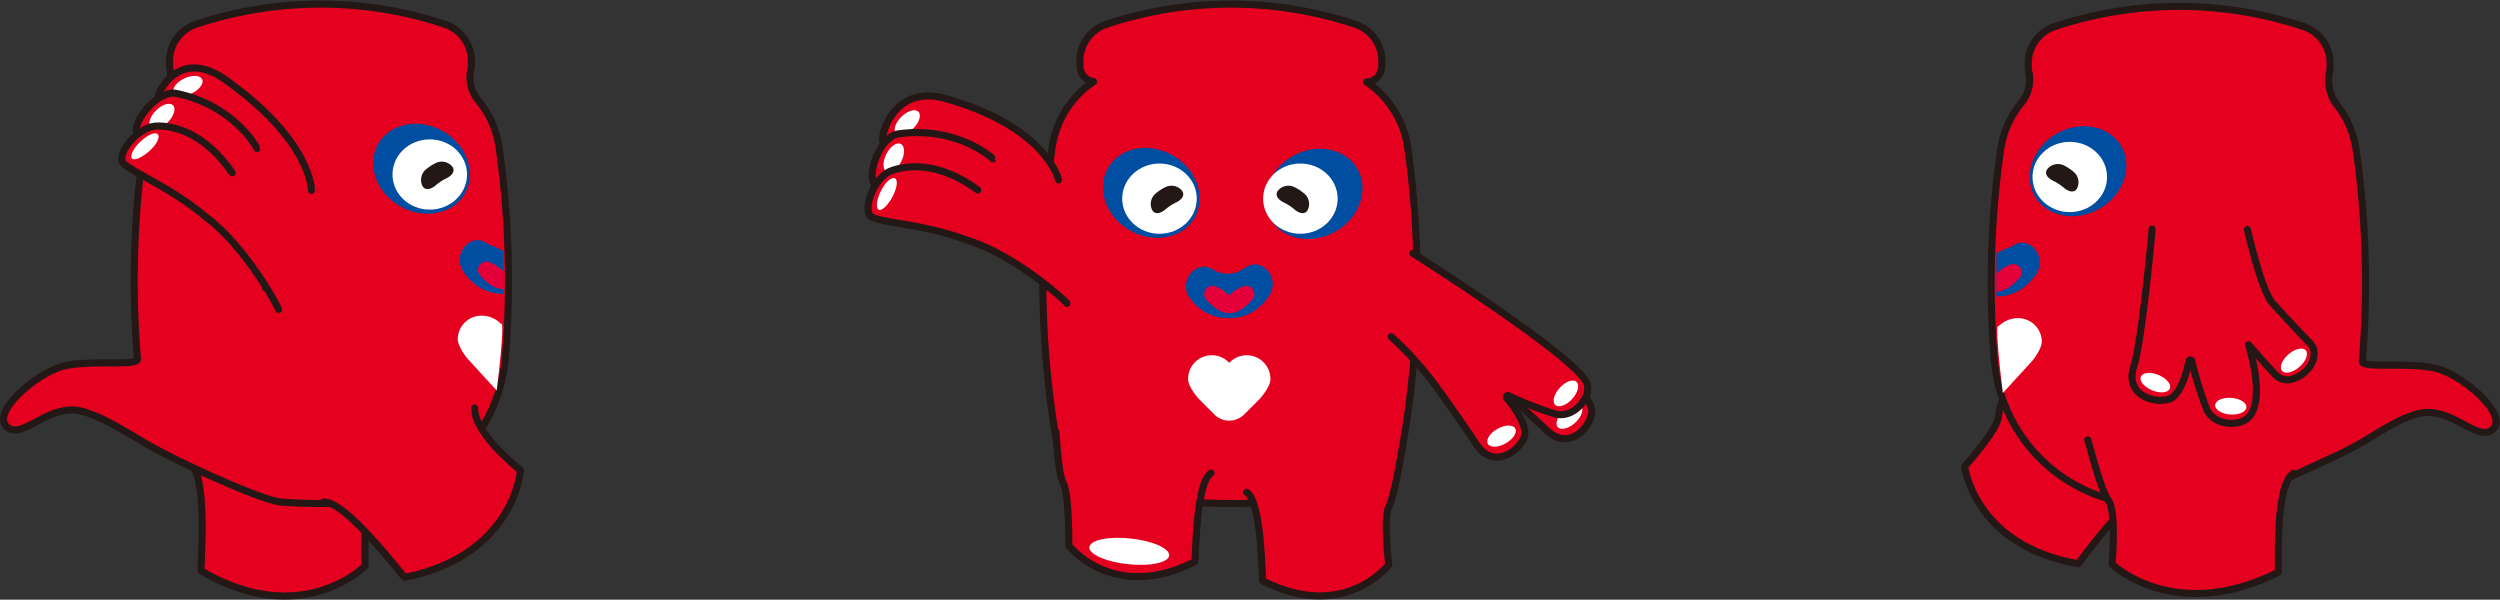 <svg xmlns="http://www.w3.org/2000/svg" width="999.81" height="239.822" viewBox="0 0 999.81 239.822">
  <rect x="0" y="0" width="999.81" height="239.822" fill="#333333" stroke="none"/>
  <g id="characters_アートボード_1" data-name="characters_アートボード 1" transform="translate(1.44 1.65)">
    <path id="パス_84" data-name="パス 84" d="M294.206,75.5A38.524,38.524,0,0,1,310.8,49.07c-3.245-.43-5.467-2.963-5.467-6.9V40.18a15.617,15.617,0,0,1,9.779-13.75,157.593,157.593,0,0,1,101.141,0,15.617,15.617,0,0,1,9.824,13.75v2.06c0,4.223-2.489,6.771-6.075,6.964a38.435,38.435,0,0,1,16.447,26.3,381.253,381.253,0,0,1-4.578,132.389,228.181,228.181,0,0,1-133.041,0A381.61,381.61,0,0,1,294.206,75.5Z" transform="translate(125.103 -18.095)" fill="#e60020" stroke="#231815" stroke-linecap="round" stroke-linejoin="round" stroke-width="2.83"/>
    <path id="パス_85" data-name="パス 85" d="M448.587,122.518a.593.593,0,0,0-.459,1.052c3.882,2.963,11.1,9.32,10.224,14.046-1.156,6.268-9.29,14.817-17.78,6.9s-17.247-15.928-20.388-18.7A130.388,130.388,0,0,0,397.72,109.85" transform="translate(176.752 26.103)" fill="#e60020" stroke="#231815" stroke-linecap="round" stroke-linejoin="round" stroke-width="2.83"/>
    <ellipse id="楕円形_10" data-name="楕円形 10" cx="6.268" cy="3.334" rx="6.268" ry="3.334" transform="translate(619.33 166.695) rotate(-42.01)" fill="#fff"/>
    <path id="パス_86" data-name="パス 86" d="M393.218,85.37s67.743,42.791,69.773,52.541c1.171,5.556-5.63,13.543-12.846,11.705a143.02,143.02,0,0,1-18.743-7.334.593.593,0,0,0-.7.919c3.141,3.749,8.786,11.528,6.9,15.943-2.5,5.927-12.328,12.431-18.8,2.845s-13.335-19.336-15.854-22.744a131.371,131.371,0,0,0-18.4-20.507" transform="translate(170.408 14.311)" fill="#e60020" stroke="#231815" stroke-linecap="round" stroke-linejoin="round" stroke-width="2.83"/>
    <ellipse id="楕円形_11" data-name="楕円形 11" cx="6.268" cy="3.334" rx="6.268" ry="3.334" transform="matrix(0.675, -0.738, 0.738, 0.675, 618.121, 158.063)" fill="#fff"/>
    <ellipse id="楕円形_12" data-name="楕円形 12" cx="6.268" cy="3.334" rx="6.268" ry="3.334" transform="translate(591.962 172.928) rotate(-29.32)" fill="#fff"/>
    <path id="パス_87" data-name="パス 87" d="M313.257,119.339c.593-.1-48.259-52.645-48.259-52.645s-18.566-1.645-17.78-6.771c.859-6.979,7.749-20.744,24.848-16.121,41.028,11.513,45.607,32.6,45.592,32.686" transform="translate(104.245 -6.16)" fill="#e60020" stroke="#231815" stroke-linecap="round" stroke-linejoin="round" stroke-width="2.83"/>
    <ellipse id="楕円形_13" data-name="楕円形 13" cx="6.268" cy="3.334" rx="6.268" ry="3.334" transform="matrix(0.714, -0.7, 0.7, 0.714, 354.577, 49.428)" fill="#fff"/>
    <path id="パス_88" data-name="パス 88" d="M312.079,112.116c.593,0-12.624-15.217-30.923-23.707-18.551-9.972-35.753-11.972-36.45-16.3-1.482-4.949,3.378-17.929,10.372-18.862,23.618-3.141,37.739,9.972,37.709,10.016" transform="translate(102.918 -1.396)" fill="#e60020" stroke="#231815" stroke-linecap="round" stroke-linejoin="round" stroke-width="2.83"/>
    <ellipse id="楕円形_14" data-name="楕円形 14" cx="6.268" cy="3.334" rx="6.268" ry="3.334" transform="translate(350.201 65.601) rotate(-63.3)" fill="#fff"/>
    <path id="パス_89" data-name="パス 89" d="M322.849,116.6c.622,0-20.344-19.262-39.739-25.189-19.6-7.408-38.257-6.86-39.295-10.372-1.956-3.941,2.3-15.484,9.335-17.632,5.1-1.734,17.78-4.045,34.079,7.853" transform="translate(102.388 3.051)" fill="#e60020" stroke="#231815" stroke-linecap="round" stroke-linejoin="round" stroke-width="2.83"/>
    <path id="パス_90" data-name="パス 90" d="M252.671,65.062c-1.482-.37-4.03,2.178-5.645,5.764s-1.748,6.742-.341,6.964,3.9-2.415,5.6-5.927S254.168,65.447,252.671,65.062Z" transform="translate(103.532 4.511)" fill="#fff"/>
    <ellipse id="楕円形_15" data-name="楕円形 15" cx="20.057" cy="17.351" rx="20.057" ry="17.351" transform="translate(498.006 70.855) rotate(-29.887)" fill="#004ea2"/>
    <ellipse id="楕円形_16" data-name="楕円形 16" cx="14.906" cy="14.046" rx="14.906" ry="14.046" transform="translate(503.707 63.75)" fill="#fff"/>
    <path id="パス_91" data-name="パス 91" d="M356.5,73.824a19.545,19.545,0,0,1,4.223,2.756c2.03,1.7,4.119,2.119,5.23.4h0a5.438,5.438,0,0,0-1.171-6.638,19.352,19.352,0,0,0-4.223-2.756,5.438,5.438,0,0,0-6.534,1.63h0C352.9,70.935,354.187,72.668,356.5,73.824Z" transform="translate(155.505 5.513)" fill="#231815"/>
    <ellipse id="楕円形_17" data-name="楕円形 17" cx="17.291" cy="19.988" rx="17.291" ry="19.988" transform="translate(433.025 80.472) rotate(-60)" fill="#004ea2"/>
    <ellipse id="楕円形_18" data-name="楕円形 18" cx="14.906" cy="14.046" rx="14.906" ry="14.046" transform="translate(447.358 63.75)" fill="#fff"/>
    <path id="パス_92" data-name="パス 92" d="M329.733,73.823a19.914,19.914,0,0,0-4.223,2.756c-2.03,1.7-4.119,2.119-5.23.4h0a5.453,5.453,0,0,1,1.171-6.638,19.351,19.351,0,0,1,4.223-2.756,5.467,5.467,0,0,1,6.549,1.63h0C333.349,70.934,332.119,72.668,329.733,73.823Z" transform="translate(139.139 5.514)" fill="#231815"/>
    <path id="パス_93" data-name="パス 93" d="M339.71,90.262c-6.831-4.075-13.9,5.26-8.89,11.765a18.8,18.8,0,0,0,15.765,7.823c6.09,0,11.616-2.771,15.869-9.009,4.445-6.608-2.445-15.439-9.1-11.528l-1.23.785a11.009,11.009,0,0,1-12.15.3Z" transform="translate(143.713 15.746)" fill="#004ea2"/>
    <path id="パス_94" data-name="パス 94" d="M338.307,94.261a3.334,3.334,0,0,0-3.408,5.408c2.593,2.963,5.764,5.438,9.172,5.438s6.579-2.43,9.187-5.438a3.334,3.334,0,0,0-3.408-5.408,15.334,15.334,0,0,0-5.823,3.763A15.024,15.024,0,0,0,338.307,94.261Z" transform="translate(146.093 18.533)" fill="#e60039"/>
    <path id="パス_95" data-name="パス 95" d="M407.553,138.78c-.267.785-2.86,17.869-5.186,22.225s0,23.159,0,23.159-17.662,23.026-50.378,6.475c-.37-.193-.267-31.575-6.49-35.457" transform="translate(151.598 40.038)" fill="#e60020" stroke="#231815" stroke-linecap="round" stroke-linejoin="round" stroke-width="2.83"/>
    <path id="パス_96" data-name="パス 96" d="M294,133.54c.267.77.726,16.3,3.067,20.744S299.216,179,299.216,179s17.662,23.026,50.378,6.475c.37-.178.267-31.56,6.49-35.442" transform="translate(126.791 37.514)" fill="#e60020" stroke="#231815" stroke-linecap="round" stroke-linejoin="round" stroke-width="2.83"/>
    <path id="パス_97" data-name="パス 97" d="M329.71,122.356a9.483,9.483,0,0,1,16.462-6.431,9.5,9.5,0,0,1,16.476,6.431c0,3.275-4.193,7.868-4.193,7.868l-6.3,6.312a8.446,8.446,0,0,1-11.957,0l-6.3-6.312S329.71,125.631,329.71,122.356Z" transform="translate(143.992 27.554)" fill="#fff"/>
    <ellipse id="楕円形_19" data-name="楕円形 19" cx="5.171" cy="16.047" rx="5.171" ry="16.047" transform="matrix(0.106, -0.994, 0.994, 0.106, 433.683, 222.28)" fill="#fff"/>
    <path id="パス_98" data-name="パス 98" d="M142.01,133.26c-.415.9-5.6,21.173-9.068,26.2s-2.534,27.841-2.534,27.841-25.189,25.663-65.609,2c-.459-.282,3.052-38.005-4.549-43.4" transform="translate(14.195 37.379)" fill="#e60020" stroke="#231815" stroke-linecap="round" stroke-linejoin="round" stroke-width="2.83"/>
    <path id="パス_99" data-name="パス 99" d="M208.173,75.5a38.2,38.2,0,0,0-8.52-19.143A14.491,14.491,0,0,1,196.9,44.032a9.292,9.292,0,0,0,.178-1.867V40.18a15.617,15.617,0,0,0-9.779-13.75,157.593,157.593,0,0,0-101.141,0,15.617,15.617,0,0,0-9.779,13.75v2.06a10.046,10.046,0,0,0,.163,1.822,16.121,16.121,0,0,1-2.756,13.232,38.154,38.154,0,0,0-7.809,18.284,379.614,379.614,0,0,0-2.445,84.457c.237,2.963-18.773.207-29.426,2.815S5.3,180.941,11.137,186.956c6.134,6.268,17.173-10.135,30.953-5.838,11.068,3.452,18.551,9.69,32.3,16.788s39.917,18.847,46.733,19.336a224.988,224.988,0,0,0,30.478.1,63.372,63.372,0,0,0,59.1-58.142,379.611,379.611,0,0,0-2.534-83.7Z" transform="translate(-10.007 -18.095)" fill="#e60020" stroke="#231815" stroke-linecap="round" stroke-linejoin="round" stroke-width="2.83"/>
    <path id="パス_100" data-name="パス 100" d="M156.792,127.14c0,10.55,18.4,24.878,18.4,24.878s-2.43,33.99-46.318,42.806c-.489.1-23.707-31.116-32.6-30.078" transform="translate(31.55 34.431)" fill="#e60020" stroke="#231815" stroke-linecap="round" stroke-linejoin="round" stroke-width="2.83"/>
    <ellipse id="楕円形_20" data-name="楕円形 20" cx="17.291" cy="19.988" rx="17.291" ry="19.988" transform="translate(141.18 70.816) rotate(-60)" fill="#004ea2"/>
    <ellipse id="楕円形_21" data-name="楕円形 21" cx="14.906" cy="14.046" rx="14.906" ry="14.046" transform="translate(155.523 54.089)" fill="#fff"/>
    <path id="パス_101" data-name="パス 101" d="M132.771,67.308a19.646,19.646,0,0,0-4.223,2.771c-2.015,1.7-4.119,2.119-5.23.4h0a5.482,5.482,0,0,1,1.171-6.638,19.454,19.454,0,0,1,4.238-2.756,5.453,5.453,0,0,1,6.534,1.63h0C136.386,64.4,135.156,66.152,132.771,67.308Z" transform="translate(44.266 2.383)" fill="#231815"/>
    <path id="パス_102" data-name="パス 102" d="M150.506,103.312c-6.09,0-11.735-2.786-15.988-9.024-4.445-6.608,2.445-15.439,9.1-11.513a7.112,7.112,0,0,0,1.185.8,28.876,28.876,0,0,1,5.66,2.534Z" transform="translate(49.29 12.594)" fill="#004ea2"/>
    <path id="パス_103" data-name="パス 103" d="M148.061,98.566c-3.408,0-6.579-2.43-9.172-5.438a3.334,3.334,0,0,1,3.408-5.408,15.336,15.336,0,0,1,5.823,3.764Z" transform="translate(51.676 15.383)" fill="#e60039"/>
    <path id="パス_104" data-name="パス 104" d="M149.883,105.467a10.772,10.772,0,0,0-7.408-3.275,9.483,9.483,0,0,0-9.883,9.068c-.148,3.275,3.838,8.046,3.838,8.046l11.735,12.8S151.705,103.66,149.883,105.467Z" transform="translate(49.039 22.41)" fill="#fff"/>
    <path id="パス_105" data-name="パス 105" d="M94.615,123.229c.578.089-27.974-65.7-27.974-65.7S49.675,49.781,52.076,45.217c3.141-6.3,11.528-15.469,26.107-5.453C113.047,64.287,113,84.216,112.973,84.29" transform="translate(10.145 -9.798)" fill="#e60020" stroke="#231815" stroke-linecap="round" stroke-linejoin="round" stroke-width="2.83"/>
    <ellipse id="楕円形_22" data-name="楕円形 22" cx="6.268" cy="3.334" rx="6.268" ry="3.334" transform="translate(66.64 32.349) rotate(-24.98)" fill="#fff"/>
    <path id="パス_106" data-name="パス 106" d="M95.99,116.818c.563.178-6.845-18.566-21.247-32.7-14.18-15.587-29.738-23.2-28.923-27.545.282-5.186,9.172-15.78,16.091-14.328,23.322,4.9,32.271,21.929,32.227,22.018" transform="translate(7.229 -6.528)" fill="#e60020" stroke="#231815" stroke-linecap="round" stroke-linejoin="round" stroke-width="2.83"/>
    <ellipse id="楕円形_23" data-name="楕円形 23" cx="6.268" cy="3.334" rx="6.268" ry="3.334" transform="translate(56.532 46.958) rotate(-45)" fill="#fff"/>
    <path id="パス_107" data-name="パス 107" d="M104.584,124.381c.593.207-12.772-24.937-29.056-37.042C59.5,73.84,41.73,68.077,41.908,64.506c-.519-4.445,7.408-13.839,14.684-13.513,5.379.015,18.062,2.089,29.471,18.729" transform="translate(5.348 -2.253)" fill="#e60020" stroke="#231815" stroke-linecap="round" stroke-linejoin="round" stroke-width="2.83"/>
    <path id="パス_108" data-name="パス 108" d="M54.881,53.207c-1.274-.859-4.445.7-7.245,3.541s-3.9,5.779-2.637,6.46,4.445-.993,7.231-3.66S56.156,54.066,54.881,53.207Z" transform="translate(6.598 -1.296)" fill="#fff"/>
    <path id="パス_109" data-name="パス 109" d="M560.854,114.06c-.207.83-7.7,17.321-8,22.67s-13.543,20.033-13.543,20.033,3.749,31.6,45.325,38.909c.474.089,18.773-27.1,27.115-26.345" transform="translate(244.956 28.131)" fill="#e60020" stroke="#231815" stroke-linecap="round" stroke-linejoin="round" stroke-width="2.83"/>
    <path id="パス_110" data-name="パス 110" d="M550.221,76.2a38.05,38.05,0,0,1,8.505-19.144A14.491,14.491,0,0,0,561.5,44.726a9.259,9.259,0,0,1-.193-1.867V40.8a15.617,15.617,0,0,1,9.779-13.75,157.637,157.637,0,0,1,101.155,0,15.617,15.617,0,0,1,9.779,13.75v2.045a9.055,9.055,0,0,1-.178,1.822A16.18,16.18,0,0,0,684.6,57.9a38.037,38.037,0,0,1,7.868,18.3,379.6,379.6,0,0,1,2.43,84.457c-.237,2.963,18.773.207,29.441,2.815s28.73,18.21,22.951,24.181c-6.134,6.268-17.173-10.135-30.953-5.838-11.083,3.452-17.469,9.957-32.316,16.788S644.1,217.447,637.33,217.862a222.574,222.574,0,0,1-30.478.089A63.357,63.357,0,0,1,547.687,159.9a379.618,379.618,0,0,1,2.534-83.7Z" transform="translate(248.402 -17.797)" fill="#e60020" stroke="#231815" stroke-linecap="round" stroke-linejoin="round" stroke-width="2.83"/>
    <path id="パス_111" data-name="パス 111" d="M572.54,135.71c.4.845,4.9,19.5,8.253,24.181s1.482,25.544,1.482,25.544,24.655,24.033,66.424,3.245c.459-.237-1.7-34.864,6.193-39.621" transform="translate(260.962 38.559)" fill="#e60020" stroke="#231815" stroke-linecap="round" stroke-linejoin="round" stroke-width="2.83"/>
    <ellipse id="楕円形_24" data-name="楕円形 24" cx="19.988" cy="17.291" rx="19.988" ry="17.291" transform="translate(803.648 61.848) rotate(-30)" fill="#004ea2"/>
    <ellipse id="楕円形_25" data-name="楕円形 25" cx="14.906" cy="14.046" rx="14.906" ry="14.046" transform="translate(811.41 55.082)" fill="#fff"/>
    <path id="パス_112" data-name="パス 112" d="M564.168,67.973a19.913,19.913,0,0,1,4.223,2.756c2.03,1.7,4.119,2.119,5.23.4h0a5.438,5.438,0,0,0-1.17-6.638,19.354,19.354,0,0,0-4.178-2.756,5.467,5.467,0,0,0-6.549,1.63h0C560.568,65.084,561.783,66.8,564.168,67.973Z" transform="translate(255.539 2.696)" fill="#231815"/>
    <path id="パス_113" data-name="パス 113" d="M547.88,103.987c6.09,0,11.72-2.771,15.973-9.009,4.445-6.608-2.43-15.439-9.1-11.513a8.884,8.884,0,0,1-1.215.77,28.494,28.494,0,0,0-5.66,2.534Z" transform="translate(249.084 12.926)" fill="#004ea2"/>
    <path id="パス_114" data-name="パス 114" d="M547.924,99.227c3.408,0,6.579-2.43,9.186-5.438a3.334,3.334,0,0,0-3.408-5.408,15.217,15.217,0,0,0-5.823,3.764Z" transform="translate(249.084 15.701)" fill="#e60039"/>
    <path id="パス_115" data-name="パス 115" d="M548.628,106.137a10.8,10.8,0,0,1,7.408-3.275,9.513,9.513,0,0,1,9.9,9.068c.133,3.275-3.852,8.046-3.852,8.046l-11.735,12.8S546.82,104.33,548.628,106.137Z" transform="translate(249.196 22.733)" fill="#fff"/>
    <path id="パス_116" data-name="パス 116" d="M630.618,78.919s5.527,24.492,10.061,29.486,11.024,12.061,15.039,16.076c3.571,3.571,1.141,11.676-7.157,14.343a6.653,6.653,0,0,1-6.89-1.926c-5.453-5.927-10.624-11.854-10.624-11.854s6.831,20.966.459,28.612c-3.63,4.371-14.121,4-17.158-2.8a141.921,141.921,0,0,1-5.927-19.262.593.593,0,0,0-1.156,0c-.993,4.786-3.571,14.046-8.209,15.306-6.164,1.689-17.41-1.926-13.913-12.98s7.408-55.089,7.408-55.089" transform="translate(266.716 11.16)" fill="#e60020" stroke="#231815" stroke-linecap="round" stroke-linejoin="round" stroke-width="2.83"/>
    <ellipse id="楕円形_26" data-name="楕円形 26" cx="3.334" cy="6.268" rx="3.334" ry="6.268" transform="translate(884.219 163.675) rotate(-85.93)" fill="#fff"/>
    <ellipse id="楕円形_27" data-name="楕円形 27" cx="6.268" cy="3.334" rx="6.268" ry="3.334" transform="translate(909.031 144.16) rotate(-40.93)" fill="#fff"/>
    <ellipse id="楕円形_28" data-name="楕円形 28" cx="3.334" cy="6.268" rx="3.334" ry="6.268" transform="matrix(0.379, -0.925, 0.925, 0.379, 853.47, 152.088)" fill="#fff"/>
  </g>
</svg>

